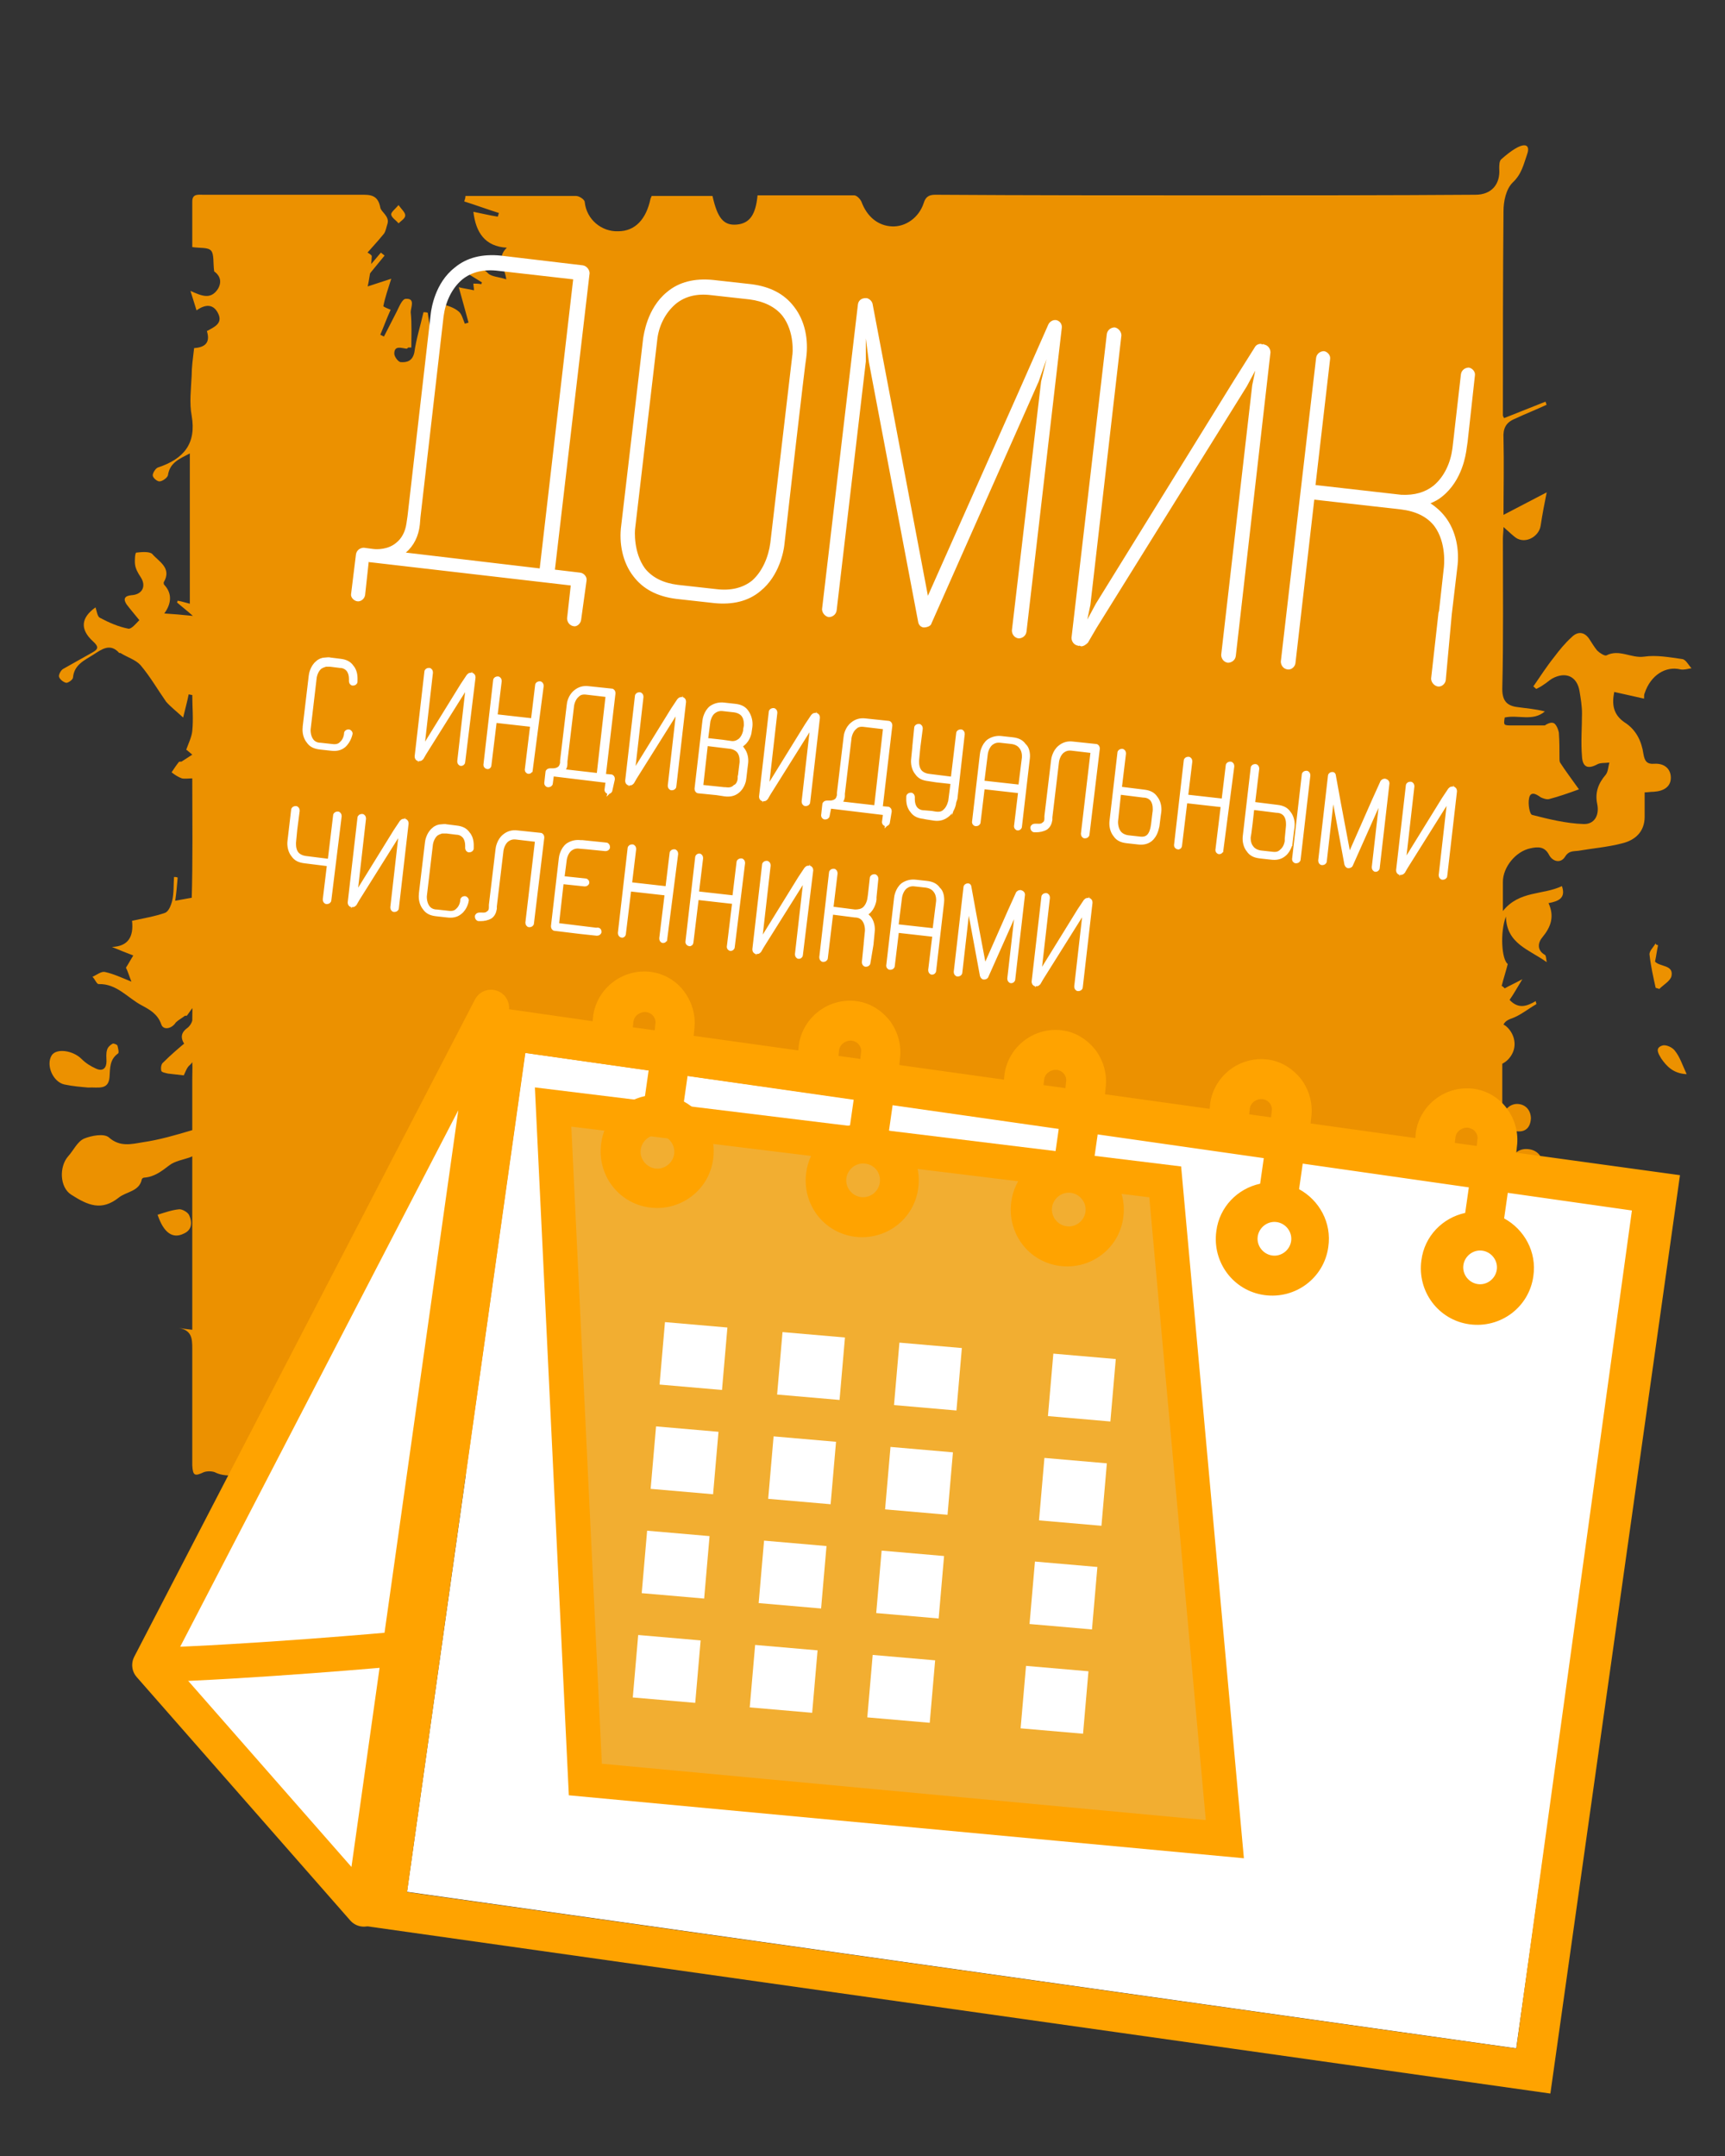 <svg xmlns="http://www.w3.org/2000/svg" version="1.0" viewBox="0 0 283.5 354.3">
  <rect x="0" y="0" width="283.5" height="354.3" fill="#333333" stroke="none"/>
  <defs/>
  <g fill="#EC9100">
    <path d="M240.4 178.7c.9-.4 2.4-.5 2.7-1.2.4-.8-.3-2-.5-3 .5.2 1.1.4 1.6.5 1.9.5 3.6-.3 4.4-2 .7-1.5.2-3.3-1.1-4.4-1.4-1-3.5-1-4.8.1-1.5 1.2-1.8 3.1-.8 4.8.2.4.5.7.7 1.1-1.4-.5-2.7-.5-3.5.9-.8 1.5.2 2.5 1.3 3.2-.4 0-.8-.1-1.3-.1-1.5-.1-2.5.8-2.4 2 0 .9.9 2.2 1.7 2.5.8.2 2.2-.4 2.8-1.1 1-1.2 0-2.3-.8-3.3zM51.9 233.8c.3 0 .7.2.9.1.5-.3.8-.7 1.2-1.1-.4-.4-.8-.8-1.2-1.1-.3.4-.8.8-1 1.3-.1.2.1.5.1.8-.3-.4-.6-.9-1-1.3-1.3-1.1-3-.8-4 .6-.9 1.3-.5 3.1.9 3.7.8.3 2.1.4 2.6 0 .8-.7 1-2 1.5-3zm198.9-33.2c1.5-.1 2-1.4 1.7-2.5-.3-.9-1.2-2-2.1-2.2-1.9-.5-2.7 1.1-3.3 2.7-.5-.2-1.1-.6-1.4-.5-.7.2-1.6.6-1.7 1.1-.2.6.2 2 .5 2.1 1.8.4 3.7.5 5.6.5 0-.1.4-.8.7-1.2zm-184 25.3c-1.2-.1-2.3.2-2.4 1.5 0 .6.6 1.5 1.1 1.8.4.2 1.5-.2 1.9-.6.9-1.1.2-2-.6-2.7.6.1 1.3.3 1.8.5.3-1 .4-2.2.8-2.4.7-.2 1.6.3 2.5.5.9-1.6.8-3.1-.5-4.3-1.3-1.2-2.9-1.7-4.3-.6-1.4 1-2.6.5-3.9.2-.6-.1-1.3-.1-1.9.2-.2.1-.4 1.1-.2 1.3.4.4 1.1.7 1.7.7 1.2 0 2.1.2 2.4 1.7.3.7 1.1 1.4 1.6 2.2zM38.3 192v2.1c.7.5 1.3.8 1.6 1.2.2.2-.1 1.1-.4 1.2-1.2.5-.7 1.1-.2 1.8.9-.5 1.8-.9 2.4.1.7 1.2-.3 1.6-1.5 2.3.8.2 1.2.2 1.5.4.4.3.8.6 1.1 1 .4.5.6 1.1.9 1.6.1-.2.2-.3.3-.5.7-.1 1.5-.5 2.1-.4.8.2 1 .9.8 1.8 0 .1.3.4.5.5.2-.5 0-.9 0-1.3-.2-1.5.4-2.9 1.7-3.6 1.2-.6 3-.5 3.9.4 1 1.1 1.9 2.4 2.9 3.6.7-.4 1.4-.8 1.8-1 .7.4 1.2.8 1.8.9.3 0 1-.5 1-.7 0-.7-.3-1.3-.6-2.2.4-.6 1.5-1.2 1.1-2.6 0-.1.2-.5.4-.6 1.3-.6 1-1.8 1.4-2.8-1.9-.6-2-1-.7-2.6-.9-1.4-.6-1.4-.2-2.8.3-1 0-2.4-.6-3.2-.8-1-2.2-1.7-3.3-2.5-.2-.1-.3-.3-.4-.5-.6-.5-1.2-1.1-1.9-1.7-.5 1.4-1.2 2.1-2.4 1.9-1.5-.3-1.2-1.5-1.3-2.7-1 .2-2 .3-2.9.5-1.1.2-2.2.3-3.3.5-1 .2-1.5.8-1.4 1.9.1 1.3-1.1 2-2.4 1.6-.3-.1-.8-.1-.9 0-.6.8-1.2 1.7-1.9 2.8 2.5-.5 3.6-.1 4.2 1.1.5 1.1.2 2.4-.8 3.1-1.2 1.2-2.3 1-4.3-.6zM187.9 54c.8.6 1.6 1 2.3 1.6 1.7 1.3 4.1 2 4.3 4.6.2 1.8 1.4 3.1 3.3 3.3 4.8.5 9.5-4.2 8.8-8.8-.6-4.4-5.1-6.8-9.2-4.9-.6.3-1.2.4-1.8.4-2.2 0-4.3-.2-5.8-2.5-.6 2.3.6 4.5-1.9 6.3zm51.3 148.7c-.6 2.7 0 4.2 2 4.6 1.6.3 3.2-.7 3.3-2.3 0-.8-.4-1.9-1-2.4-.6-.6-1.7-.7-2.6-.9 1.4-2.3 1.5-4 0-5.4-1.3-1.3-2.8-1.7-4.5-.9-1.7.8-2.6 2.5-2.2 4.3.3 2 1.5 2.7 5 3zm2.1 17.3l.1.1c.1 1.1-.2 2.5.3 3.4.4.6 2 1.1 2.8.8 1-.3 1.6-.2 2.4.3 1.6.8 3.6.2 4.5-1.3.9-1.5.7-3.3-.7-4.4-1.4-1.2-3.2-1.2-4.7 0-.5.4-1.1.7-1.2.7-.7-1.4-1.1-2.4-1.8-3.2-.2-.2-1.9.3-2 .7-.2.9.2 1.9.3 2.9zM212.9 37.4c0 3-.1 5.6 0 8.2 0 .8.3 1.8.8 2.2.9.7 2.1 1.1 3.2 1.2.6 0 1.6-.8 1.9-1.4 1.4-3.2.7-6.4-.4-9.5-.2-.5-.6-.9-1-1.7-.5 1.9 1.1 3.9-1.5 5-.9-1.2-1.8-2.5-3-4zm35.8 174.3c0 .5-.1 1.3.2 1.6.6.6 1.5 1.2 2.2 1.2.5 0 1.4-1.3 1.3-1.9-.3-1.1.1-1.6.7-2.3 1.1-1.4 1.1-2.9 0-4.3s-2.6-1.9-4.2-1.3c-1.6.6-2.5 1.9-2.5 3.6 0 .4.2.9.1 1.3-.4 2.5-.3 2.7 2.2 2.1zm-65.2-175c0-2.3-1.7-4.1-4-4.2-2.3-.1-4.3 1.9-4.3 4.2 0 2.2 2 4.1 4.2 4.1 2.3 0 4.1-1.8 4.1-4.1zm65.9 193.6c1.5 1.6 3.1 1.8 4.2.6 1-1.1.9-2.6-.3-3.5-1.2-1-2.6-.7-4.1 1.1-1.2-1.5-2.6-2.5-4.6-1.5-1.5.7-2 1.9-1.7 3.4.3 1.4 1.2 2.3 2.7 2.5 2 .2 3.1-.9 3.8-2.6zm-9.9-38.1c1.6 2.4 3.3 3 5 1.9 1.5-.9 1.9-3 1-4.5-1.1-1.6-3-1.8-5.3-.3-1-1.3-2.4-1.9-3.7-.7-.6.5-.9 1.9-.6 2.6.6 1.6 2.1 1.7 3.6 1zM186.8 62.9c.9.1 1.7.2 2.4.3 1.5.3 3.3-.8 3.8-2.3.6-1.9 0-3.1-1.9-3.8-4.2-1.7-5-3.1-4.2-7.5.1-.4-.1-.8-.2-1.8-.6.9-.9 1.2-1 1.6-.5 2.1-.5 4.1.6 6.1.4.7.5 1.7.5 2.5.1 1.7 0 3.3 0 4.9zm-14-7.9c-.8-2-1.4-3.6-2-5.3-.2-.5-.5-1.1-.9-1.2-.4-.1-1 .3-1.5.6-2.3 1.3-2.1 4-3.3 5.9-.6.9.7 2 2 1.8 1.2-.2 2.4-.2 3.6-.5.6-.2 1.2-.8 2.1-1.3zm65.4 107.6c-1.4 1.2-2.4 2.4-1.1 4.1.9 1.1 2 1.3 3.2.6 1.8-1 1.4-2.6.7-4.1 1.3-1.1 2.2-2.3 1-3.9-.8-1.1-2-1.4-3.2-.6-1.5 1-1.5 2.3-.6 3.9zM113.3 41.1c0 1.9 1.4 3.4 3.3 3.4 1.8 0 3.5-1.5 3.5-3.3 0-1.8-1.6-3.4-3.4-3.4-2-.1-3.4 1.4-3.4 3.3zM59 228.7c1.9-1 1.9-1.5.3-5.8h-1.7c-2.7-.1-4.1 1.6-3.6 4.2.1.6 0 1.2-.1 1.8-.1 1.1.7 1.7 1.7 1.3.9-.4 1.7-.9 2.3-1.2v-2.5h2.2c-.5 1-.7 1.5-1.1 2.2zm61.6-166.1c0 1.5 1.7 3.1 3.2 3.1 1.6 0 2.8-1.8 2.8-3.9 0-1.2-1.7-2.9-2.8-2.9-1.7.1-3.2 1.9-3.2 3.7zM50 217.7c.1 1.4.8 2.4 2.4 2.6.7.1 1.3.6 2 .8.5.2 1.1.1 1.7.1 0-.6.2-1.2.1-1.7-.2-.8-.6-1.5-.7-2.3-.2-1.4-1.5-2.6-2.9-2.5-1.4.3-2.5 1.6-2.6 3zM175.4 55.6c.4.1.7.3 1 .2 1.7-.3 3.4-.6 5-1.2.9-.4 1.7-1.4 1.9-2.3.2-.5-.6-1.8-1.2-2-.7-.2-1.7.3-2.5.7-.6.3-1.1 1-1.7 1.2-1.8.5-2.1 1.9-2.5 3.4zm60.4 155.7c0 1.4 1.2 2.6 2.7 2.7 1.5.1 2.7-1 2.8-2.5.1-1.6-1.1-2.8-2.7-2.8-1.5.1-2.8 1.2-2.8 2.6zm15-22.5c-1.5 0-2.6 1.2-2.5 2.7.1 1.5 1.1 2.4 2.6 2.4 1.5.1 2.6-1.1 2.6-2.6s-1.1-2.5-2.7-2.5zM53.9 39.9c-1.5 0-2.6 1.2-2.6 2.7.1 1.5 1.2 2.5 2.8 2.4 1.6-.1 2.4-1 2.5-2.5 0-1.5-1.2-2.6-2.7-2.6zm5.8 1.2c-1.9 0-3.1 1.6-2.4 2.9.5.9 1.1 1.7.7 2.8-.1.3.4 1 .8 1.1.5.2 1.5 0 1.5-.2.4-1.8.7-3.7.8-5.6 0-.3-1.1-.8-1.4-1zM57.8 234c-.6.1-.8.1-1.1.2-.6.2-1.3.4-1.9.7-.1.1.2 1.2.3 1.2.6.1 1.2-.1 1.8-.2 1.1-.3 2.1-.8 2.9.5.1.2.6.3.9.3.1 0 .3-.5.3-.8.1-3 .1-3-2.4-4.6-.3-.2-1.1-.3-1.3-.1-.3.3-.4 1-.3 1.4.1.5.5.8.8 1.4zm80.1-195.4c0 1.5.4 2.6 2 2.7 1.3.1 2.4-1.2 2.3-2.6-.1-1.3-.7-2.3-2.2-2.3-1.5 0-2.2.8-2.1 2.2zm-81.1-2.3v-.7c-.4-.6-.8-1.2-1.4-1.6-.2-.1-1.2.5-1.2.5.4 1.3.8 2.5 1.3 3.8.2.4.8.7 1.2.7.4 0 .9-.3 1.3-.5.6-.3 1.1-.5 1.6-.9.4-.3 1-.7 1.1-1.1.1-.4-.3-1.2-.7-1.3-.4-.2-1 .1-1.5.3-.6.2-1.1.5-1.7.8zm194.8 147.5c0-1.3-.8-2.3-2.1-2.4-1.3-.1-2.5 1-2.4 2.3.1 1.4.9 2.2 2.3 2.2 1.3.1 2.1-.6 2.2-2.1zm-177.1 15c.2 1.4 1 2.2 2.5 2.2 1.3-.1 2.2-1 2.2-2.2 0-1.3-.9-2.3-2.3-2.3-1.5 0-2.2 1-2.4 2.3zm87.1-153c-.5-.4-1.3-1.4-2.1-1.4-1.6 0-2.2 1.3-2.2 2.7 0 1.2.7 1.8 1.9 1.7 1.7-.1 2.2-1.1 2.4-3zM81.5 222.6c-.8-.6-1.6-1.5-2.5-1.6-1.3-.2-2.2.8-2.2 2.1s.8 2.2 2.3 2.2c1.4-.1 2.1-.9 2.4-2.7zm169.4 19.3h.9c.6-.8 1.4-1.6 1.7-2.5.3-1.1-1.1-2.3-2.3-2.1-1.3.2-2.3 1-2 2.2.2.8 1.1 1.6 1.7 2.4zM180.4 55.2c-1 1.2-2.1 2-2.1 2.7 0 .6 1.2 1.3 1.8 1.9.7-.7 1.7-1.3 2-2.1.2-.4-.8-1.3-1.7-2.5zm50.9 105.6c-.8 1.2-1.8 2-1.7 2.5.2.7 1.2 1.3 1.9 1.9.6-.7 1.6-1.3 1.7-2.1.1-.5-.9-1.2-1.9-2.3zm8.1 8.4c-1.2-.9-2-1.8-2.6-1.7-.8.2-1.3 1.1-2 1.8.7.6 1.3 1.5 2 1.7.6.1 1.4-.9 2.6-1.8zM51.7 53.3h.8c.5-.7 1.4-1.4 1.3-2-.2-.7-1.1-1.3-1.8-1.9-.6.7-1.6 1.2-1.7 2-.1.5.9 1.3 1.4 1.9zm21.7 159.4c-.5 1-1 2-1.4 3.1-.1.4.1.9.2 1.3 0 .1.2.2.3.2 2 .4 1.5-2.1 2.8-2.4-.2-.6-.4-1.3-.7-1.9-.1-.1-.5-.1-1.2-.3zm11.1-28.4c-.8 1.2-1.4 1.9-1.6 2.7-.2 1.1.6 1.9 1.7 1.6.7-.2 1.7-1.1 1.7-1.7.1-.6-.9-1.3-1.8-2.6zm125.1-140c2.4-2.1 2.6-3.1.8-4.7-1.9 1.4-2 2.5-.8 4.7zm-126 155c-.9 1.1-1.8 1.8-1.7 2.4.1.6.9 1.4 1.6 1.6.4.1 1.4-.9 1.5-1.4 0-.7-.7-1.4-1.4-2.6zm145.8-32c-.7 1-1.5 1.6-1.4 2.1.1.6.9 1.1 1.4 1.6.6-.5 1.4-1 1.6-1.6.1-.4-.8-1.1-1.6-2.1zM126.7 49.5c-.9 1.2-1.7 1.8-1.7 2.4 0 .5.9 1.1 1.4 1.6.5-.5 1.3-1 1.4-1.5.1-.6-.5-1.3-1.1-2.5zm-54 160.7c1 .7 1.7 1.4 2.1 1.3.6-.1 1.2-.9 1.4-1.5.1-.3-.9-1.2-1.4-1.2-.6 0-1.1.7-2.1 1.4zM235 175.9c-.6 1-1.3 1.6-1.2 2.1.1.5.8 1 1.3 1.5.5-.5 1.3-1 1.4-1.6.1-.5-.8-1.1-1.5-2zM73.5 207.8c-1.1-.6-1.7-1.2-2.2-1.2-.5 0-1.4.9-1.3 1.2.2.6.8 1.3 1.3 1.4.5.1 1.1-.6 2.2-1.4zm7.5-11.7c-.7.9-1.4 1.5-1.4 1.9.1.6.9 1 1.3 1.5.5-.4 1.3-.9 1.3-1.3.1-.6-.6-1.1-1.2-2.1zm-19.4 34.1c.9.6 1.5 1.3 1.9 1.2.6-.1 1-.9 1.4-1.3-.5-.4-1-1.1-1.6-1.2-.4-.1-.9.6-1.7 1.3zm1.4 3.7c1.2.7 2.2.9 3-.2.2-.3-.2-1.3-.5-1.5-1.6-.6-1.9.8-2.5 1.7zm64.1-176.3c.1-.9.6-2.2-1.1-2.1-.3 0-.7.8-.6 1.1.3.9.8 1.7 1.3 2.6.2-.2.6-.3.6-.6 0-.2-.1-.6-.2-1zM65.5 33.7c-.6.7-1.3 1.2-1.2 1.6.1.5.8.9 1.2 1.4.4-.4 1.1-.8 1.1-1.3s-.6-1-1.1-1.7zm9 184.1c.8.5 1.2 1.2 1.7 1.1.4 0 1.1-.7 1.1-1.1 0-.4-.7-1.1-1.2-1.1-.3-.1-.8.5-1.6 1.1zm8.2-9.4c.4.1.7.3 1.1.4.4-.8.8-1.7 1.2-2.5-.5-.2-.9-.4-1.4-.6l-.9 2.7zM46.4 58.1c.7.5 1.3 1.2 1.6 1.1.5-.1.9-.8 1.3-1.2-.4-.4-.8-1-1.3-1-.4-.1-.9.5-1.6 1.1zm199.7 178c.7.6 1.2 1.2 1.7 1.2.4 0 1.2-.7 1.2-1.1 0-.4-.7-1.1-1.1-1.2-.5-.1-1 .5-1.8 1.1zM55.6 47c-.8-.5-1.3-1.1-1.7-1-.4.1-.8.7-1.2 1.1.4.4.8 1 1.2 1.1.4 0 .9-.6 1.7-1.2zm176.7 127.1c.9.5 1.4 1 1.8 1 .4 0 .8-.7 1.1-1-.4-.4-.8-1-1.2-1.1-.3 0-.8.6-1.7 1.1zm10.4 35.5c-.5.8-1 1.3-1 1.8 0 .4.8 1 1 .9.5-.1 1.1-.7 1.1-1.1.1-.4-.5-.9-1.1-1.6zM48.7 52.9c-.5.8-1 1.3-1 1.8 0 .3.7.9 1.1.9.4 0 1.1-.6 1.1-1-.1-.5-.6-.9-1.2-1.7zm14.5 160c-.8-.5-1.3-1.1-1.8-1-.4.1-.8.7-1.2 1.1.4.3.8.9 1.2.9.5 0 1-.5 1.8-1zm66.6-165.7c.7.4 1.2.9 1.5.8.5-.2.8-.8 1.2-1.2-.4-.4-.9-1-1.3-1s-.8.8-1.4 1.4zm-76.4 9.4c.7.5 1.1 1.1 1.5 1.1.4 0 .8-.6 1.2-1-.4-.4-.7-.9-1.1-1-.4 0-.8.5-1.6.9zm21.8 145.8c.6.6 1 1.1 1.4 1.2.4 0 1-.6 1-.9 0-.4-.5-1.1-.9-1.1-.2-.2-.7.3-1.5.8zM235.8 148c-.5.7-1.1 1.1-1 1.5 0 .4.6.8.9 1.1.4-.4 1-.7 1.1-1.1.1-.3-.5-.8-1-1.5zm8 35.3c-.4.8-.9 1.2-.8 1.6.1.4.7.7 1.1 1 .3-.4.9-.8.9-1.2-.1-.4-.7-.8-1.2-1.4zM49.8 36.6c.7.6 1.1 1.1 1.5 1.1.4 0 1-.6 1-.9 0-.3-.5-1-.9-1-.4-.1-.9.4-1.6.8zm183.7 146.7c-.5.6-1.2 1.1-1.1 1.4.1.5.7.8 1.1 1.2.3-.4.9-.7 1-1.1 0-.4-.5-.9-1-1.5z"/>
    <path d="M71.4 190.1c1.1-1.7 3.9-1.6 4.5-4 .1-.4.9-.6 1.5-.8.1 0 .7.5.7.7-.2.5-.5 1-.8 1.4-1 1.2-2.2 2.3-2.9 3.6-.7 1.5 1 3.5 3 4 .3.1.6.1.9.5-.4.1-.9.2-1.3.2-2.6.1-4 1.9-3.4 4.3.1.4.7.8 1 .8 2.9.5 5.8 1.1 8.6-.1.3-.1.7-.1 1.4-.1-.4.5-.5.9-.8.9-2.3.4-4.6.7-6.9 1-.8.1-1.7 0-2.2.4-.7.5-1.8 1.5-1.7 2 .2.8 1.3 1.4 2.1 1.9.7.5 1.5.8 2.3 1.2-.1.2-.1.4-.2.6-.5 0-1.1.2-1.5 0-1.8-.6-2.5.7-2.6 1.9-.2 1.2-.5 2.9 1.6 3.2 1.2.2 2.4.7 3.5 1 0 .2-.1.3-.1.5-1.2-.3-2.4-.5-3.6-.9-1.5-.5-2.4-.4-2.9 1.4-.5 1.5-1.5 2.9-.4 4.5.5.8 1.1 1.5 1.6 2.6-.8-.4-1.8-.5-2.4-1.1-1.3-1.1-3.5-1.3-4.8-.1-.9.8-.8 2.2.2 3.2 1.1 1.1 2.1 2.3 3 3.7-2.9-.5-2.9-4.7-6.4-4.6.3.7.6 1.1 1 2.1-.8-.2-1.2-.3-1.6-.5-.8-.5-1.5-1.2-2.4-1.4-.9-.3-1.9-.1-2.9-.1.2.7.4 1.5.6 2.2.1.3.1.5.2.8-.1.1-.3.2-.4.3-.5-.6-1.2-1.1-1.4-1.7-.3-1.6-1.4-1.5-2.6-1.5-1.4 0-1.2.9-1.4 1.8 0 .2-.2.4-.3.5-.9-1.1-1.7-2.1-2.5-3.1-1.5-1.8-1.5-1.7-2.8.2-.1.2-.4.3-.7.4-.4-1.1-.5-2.5-1.2-3.1-.7-.6-2.1-.4-3.4-.5 0-.1.3-.5.3-.9.1-1.1.2-2.3-1.6-2.4-1.3-.1-2.2-1.6-1.3-2.6 1.3-1.5.7-2.6 0-3.9-.2-.4-.2-.8-.2-1.3H34c2-.3 3.1-1.2 2.5-3.3.6-.3 1.1-.5 1.6-.7.3-2.8-2.5-.9-3.4-2.5.9 0 1.6-.2 2.3-.1 1.4.1 2.1-.5 2.5-1.7 1.1-2.8.3-5-2.3-6.4-.4-.2-.5-.8-.7-1.3.4 0 1 0 1.3.2 1.7.8 3.2 1.9 4.9 2.6 1.2.5 2 .2 2.1-1.4.1-1.9.5-3.8.7-5.7.1-.7-.1-1.5 0-2.2.1-.8.4-1.6.5-2.4.2-.8.3-1.5.7-2.3l.3 3.3c.6 0 1.2.1 1.8.1.2.7.4 1.5.6 2.3h4.1c2.6-3.8 2.6-8.2 2.8-12.5.2 0 .5 0 .7.1-.2 3.9-.4 7.7-.6 11.6 2.1.7 3-.2 2.8-3.1.5-.2 1-.5 2-1-1.2-.3-1.9-.5-3-.7.6-.6 1-1.5 1.5-1.5 2.5-.3 3.5-1.8 3.9-4 .1-.5.2-1.1.5-1.4.4-.3 1.1-.4 1.6-.3.6.1 1.2.5 1.8.7 1 .4 2.1.8 3.2 1.2 1.2.6 2-.1 2.3-1 .3-.8.3-1.9 0-2.8-.2-.8-1.4-1.7-1.2-2.1.5-1.1 1.4-2.3 2.5-2.9 2.1-1.2 3.7-2.5 3.9-5.1.2-2.2 3.7-3.8 5.9-2.7.9.4 1.8.9 2.6 1.5 1.2.8 1.7 3 .7 4-1.2 1.3-2.6 2.6-4.1 3.6-2.2 1.5-2.3 1.9-1.4 4.4.4 1.1 0 2.1-1.4 2.3-1.5.3-3.2 2.1-3.2 3.7 0 .6.4 1.8.6 1.8.7.1 1.6-.2 2.2-.7 1-.7 1.9-1.6 3.1-2.6.1.5.3.8.2.9-1.2 1.7-2.4 3.4-3.9 4.9-.3.3-1.9-.3-2.5-1-1.5-1.6-3.5-.5-5.1-1.1-.2.7-.8 1.5-.7 2.1 1.1 3.4 1.2 3.3.2 6.1zM30.4 166.9c-.5.4-1.1.7-1.5 1.1-.7 1.1-2.1 1.3-2.4.3-.6-1.7-1.9-2.4-3.2-3.1-2.3-1.2-4.1-3.6-7.1-3.5-.3 0-.6-.8-1-1.2.7-.3 1.4-.9 2-.8 1.4.3 2.7.9 4.4 1.6-.4-1-.6-1.7-.9-2.3.4-.6.7-1.2 1.2-2-1.3-.5-2.3-.9-3.5-1.4 2.6-.1 3.6-1.6 3.3-4.3 1.8-.4 3.7-.7 5.4-1.3.6-.2 1-1.2 1.2-2 .3-1.3.2-2.6.3-3.9.2 0 .4 0 .6.1-.1 1.2-.2 2.4-.4 3.8 1.6-.3 2.8-.5 4-.7-.1-.1-.1-.2-.2-.3.8-.6 1.5-1.1 2.3-1.6 1.7-1.1 1.9-2.6 1.8-3.9 2.2-.6 4.2-1.2 6.3-1.8 0 1.2.2 2.5-1.1 3.5-1.1.9-.4 4.4 1.2 6 .6-1.5 1.2-2.9 1.9-4.3.1.4.1.9.2 1.4h1.4c0 1 .1 1.9.1 3.2 2.6-1.1 5-2.1 7.4-3.1 0 .1.1.2.1.3-1.3.8-2.6 1.6-3.4 2.1-.3 1.3-.5 2.1-.8 3.3.1.2.3.9.7 1.8h5.5c-1.1 1-3.2-.2-3.5 1.9 1.1.5 2.1 1 3.4 1.6-1.8.3-3.3.5-4.7 1-.5.2-1.1.9-1.2 1.5-.1.4.5 1.1 1 1.3 1.3.5 2.6.8 3.9 1.5-.9-.1-1.8-.2-3-.3.4.7.7 1.2 1 1.7-2.6 1.2-4.4-1.1-6.9-1.5 1 4.3 3 7.5 6.5 9.8.9.6 1.4 1.6 1.9 2.7-4.5-3.5-7.8-8.5-14-10 .1 3.1 3.7 2.8 4.7 4.8-.3.2-.4.4-.5.4-.4 0-5.5-2.7-5.8-3-1.5-1.9-4.4-2.9-6.7-2.1-.7.2-1.1 1.1-1.6 1.7h-.3zM44.8 182.4c-.2.3-.4.9-.7 1-1.3.4-2.7 1-4 .9-2.8-.4-4.2 2.2-6.5 2.7 0 0-.1.1-.1.2-.2 3.6-3.8 2.8-5.7 4.3-1.3 1-2.5 1.9-4.1 2-.2 0-.4.2-.4.3-.4 2-2.6 2-3.8 3-2.8 2.2-5 1.3-7.8-.5-1.9-1.2-2-4.6-.5-6.3.9-1 1.5-2.4 2.6-2.9 1.2-.5 3.3-.9 4.1-.2 1.8 1.6 3.7 1.1 5.5.8 2.8-.4 5.5-1.2 8.2-2 2.6-.8 5.2-1.9 7.8-2.7 1.7-.5 3.5-.7 5.3-1-.1 0 0 .2.1.4zM76.9 114.4c1.1-.1 2-.3 2.5-.3.6 1.4.9 2.8 1.7 3.9 1 1.5 1 2.7 0 4.1-1 1.3-3 1.8-4.3 1-.9-.6-1.8-1.4-2.4-2.4-.3-.5-.1-1.9.3-2.1 1.7-1 2-2.5 2.2-4.2zM14.5 178.7c-1.1-.1-2.5-.2-3.9-.5-1.9-.4-3.1-3.2-2.1-4.8.8-1.2 3.5-.8 4.9.6.7.7 1.5 1.2 2.4 1.6 1.1.5 1.7-.1 1.7-1.2 0-.6-.1-1.3.1-1.9.1-.4.5-.8.9-1 .1-.1.7.1.8.3.1.4.3 1.2.1 1.3-1.4 1-1.3 2.4-1.4 3.9-.2 2.2-1.9 1.6-3.5 1.7z"/>
    <path d="M63.9 172c-.5.9-1.6 1-2.9.2-.9-.6-1.1-1.7-.2-2.2.8-.4 1.9-.1 2.9.2 1.3-.5 2.4-2.5 4.1-.9.5.5.1 1.9.1 2.9-1.1 0-2.4-.1-4-.2zM148.8 268.7c0-1.4 1.3-2.6 2.8-2.5 1.5.1 2.5 1.2 2.4 2.6 0 1.4-1.2 2.5-2.6 2.5-1.4 0-2.6-1.2-2.6-2.6zM30.6 171.2c1.9 1.5 2 2.4.6 3.8-.5.4-.7 1.1-1 1.7-.8-.1-1.7-.2-2.6-.3-.4-.1-1.1-.2-1.1-.5-.1-.4 0-1.1.3-1.3 1.3-1.3 2.6-2.4 3.8-3.4zM25.9 199.6c1.3-.4 2.4-.8 3.6-.9.5 0 1.4.5 1.6 1 .5 1.1.5 2.4-.9 3-1.8.9-3.3-.1-4.3-3.1zM272.5 155.3c-.2.9-.3 1.8-.5 2.7.8.9 3.1.5 2.7 2.4-.2.8-1.3 1.4-2 2.1-.2-.1-.4-.1-.6-.2-.4-1.8-.8-3.6-1-5.4-.1-.6.6-1.2 1-1.9 0 .2.2.3.4.3zM80.9 156c.1 2-2.8 4.5-4.5 3.8-.3-.1-.5-1.2-.3-1.6 1-1.8 2.2-2.3 4.8-2.2zM58.4 170.7c-1.8-.3-2.1-1.2-2.1-2.3 0-1.2.3-2.1 1.8-2.1 1.4 0 2.4.7 2.2 2-.3.9-1.3 1.6-1.9 2.4zM277.2 176.5c-2.2-.1-3.3-1.3-4.2-2.6-.4-.7-1.1-1.7.2-2.1.6-.2 1.7.3 2.1.9.8 1 1.2 2.3 1.9 3.8zM62.6 158.1c-1-.2-1.7-.4-2.5-.4-.7-.1-1.4 0-2.1-.4 1.9.1 3.8 0 5.5.5.6.2.7 1.9 1.1 2.9-.5.2-1.1.5-1.5.4-.4-.1-.8-.7-.9-1.1 0-.7.2-1.2.4-1.9zM71 160.5c.8.9 1.8 1.6 1.7 1.8-.3.7-1.1 1.3-1.7 1.9-.6-.6-1.4-1.1-1.7-1.9-.1-.2.9-1 1.7-1.8zM75.9 113.8c-.4 1.4.4 3.1-1.6 3.3-.5.1-1.6-.9-1.6-1.4.2-1.8 1.7-1.6 3.2-1.9zM47.7 176.7c-.3-1.8-.6-3.5-.9-5.3 2.1-.2 2.7 2.4.9 5.3zM160 250.1c.6 1.1 1.3 1.7 1.2 2.2-.1.5-.9.9-1.4 1.4-.5-.5-1.3-1-1.3-1.5-.1-.5.7-1.1 1.5-2.1zM60.7 84.4c-.6-.9-1.3-1.5-1.2-1.8.2-.5.9-1.3 1.4-1.3.5 0 1.3.7 1.4 1.2 0 .5-.8 1-1.6 1.9zM161.4 259.5c.5.9 1.2 1.5 1.1 2-.1.5-.9.8-1.3 1.3-.4-.5-1.1-1-1.2-1.4 0-.6.7-1.1 1.4-1.9zM134.1 254.9c-.8.5-1.3 1-1.8 1-.5-.1-.8-.7-1.3-1.1.5-.4.9-1 1.4-1.2.4 0 .9.7 1.7 1.3zM74.6 107.6c1 .7 2 1.3 2.9 2.1.1.1-.1.9-.2.9-.5 0-1.2 0-1.5-.3-.6-.7-1-1.6-1.4-2.4.1-.1.2-.2.2-.3zM140.8 254c-.7.5-1.2 1.1-1.5 1-.4-.1-.9-.7-1-1.2 0-.2.7-.9 1.1-.9.4 0 .8.6 1.4 1.1zM151.6 261.7c-.7.6-1 1.1-1.4 1.1-.4 0-1.2-.6-1.1-.9.1-.5.5-1.1 1-1.2.3 0 .8.6 1.5 1zM76 84.8c.9 1 1.4 1.4 1.3 1.5-.3.4-.7.8-1.1 1-.2.1-.8-.5-.9-.9 0-.4.4-.8.7-1.6zM200.4 128.3c.3.6.7 1.1 1 1.7-.1.2-.2.3-.3.5-.6-.2-1.3-.2-1.6-.5-.2-.4.1-1.1.1-1.6.3-.1.5-.1.8-.1zM250.8 200.6c-.6-.1-1.4 0-1.9-.3s-.8-1-1.1-1.6c0-.1.5-.7.7-.6.7.2 1.5.3 2 .8.3.3.1 1.2.3 1.7z"/>
    <path d="M98.4 242.4h-51c-1.2 0-2.3.2-3.1-1.3-.6-1-1.9-.9-2.8.1-1.2 1.3-4.3 1.6-6 .8-.5-.3-1.5-.3-2-.1-1.5.7-1.8.6-1.9-1.1v-19.2c0-1.7-.1-3-2.2-3.4.6.1 1.2.2 2.2.3v-2-39.2c0-1.3.1-2.6-.1-3.8 0-.5-.5-1-.8-1.4-.9-1.1-1.3-2.2.1-3.2.4-.3.7-.8.8-1.2.1-4.8 0-9.5 0-14.8-.5.7-.7.9-.8 1.1-.2 1.2-.9 1.5-2.1 1.4-1.5-.2-1.5-1.4-1.6-2.4-.2-1 .3-1.7 1.6-1.9 1.7-.3 2.8-1.8 2.8-3.1.2-6.6.1-13.3.1-20.1-.6 0-1.2.1-1.7 0-.6-.2-1.2-.6-1.7-1 .4-.6.8-1.2 1.2-1.7.1-.1.4 0 .5-.1.6-.4 1.1-.7 1.7-1.1-.5-.4-.9-.8-1-.8.4-1.1.9-2.1 1-3.1.2-2 0-4 0-5.9-.2 0-.4-.1-.6-.1-.2 1.1-.5 2.1-.9 3.8-1.2-1.1-2.1-1.8-2.8-2.6-1.4-2-2.6-4.1-4.2-6-.8-.9-2.2-1.3-3.3-2h-.2c-1.5-1.7-2.9-.6-4.3.3-1.4.9-3.1 1.6-3.3 3.7 0 .4-.8.9-1.1.9-.5-.1-1.1-.6-1.2-1-.1-.3.3-1.1.7-1.3l4.8-2.7c.9-.5 1.1-.9.1-1.8-2.2-2-2-3.9.4-5.6.2.6.3 1.5.7 1.7 1.5.8 3.1 1.5 4.7 1.8.5.1 1.3-.9 1.8-1.4-.8-1-1.5-1.8-2.1-2.6-.6-.9-.3-1.4.8-1.5 1.8-.1 2.5-1.5 1.5-3-.4-.6-.8-1.3-.9-2-.1-.7 0-2 .2-2 .9-.1 2.1-.2 2.6.2 1.1 1.3 3.3 2.3 1.9 4.7 0 .1 0 .3.1.4 1.4 1.5 1.1 3.2 0 4.7 1.5.1 2.8.2 4.7.4-1-.9-1.8-1.5-2.6-2.2 0-.1.1-.2.1-.3.6.1 1.2.3 2 .5V74.5c-1.7.9-3.3 1.5-3.6 3.6-.1.4-.9 1-1.4 1-.4 0-1.1-.6-1.1-1s.5-1.2.9-1.3c4.2-1.4 6.3-3.9 5.5-8.5-.4-2.1-.1-4.4 0-6.6 0-1.4.2-2.8.4-4.5 1.4-.1 2.8-.6 2.1-2.8 1.3-.7 2.7-1.3 1.8-3-.8-1.5-2.1-1.4-3.5-.4-.3-1-.6-1.9-1-3.2 1.8.8 3.3 1.5 4.5-.3.9-1.5 0-2.5-.6-2.9-.2-1.5 0-2.8-.5-3.4-.5-.6-1.8-.4-3.1-.6v-7.5c0-1.3 1-1.1 1.8-1.1h25.8c1.5 0 2.9-.1 3.3 2.1.1.7 1.5 1.4 1.2 2.6-.2.6-.3 1.3-.6 1.7-1.2 1.5-2.6 2.9-3.8 4.4-.3.4-.2 1-.3 1.5.5-.2 1.2-.2 1.6-.5.7-.7 1.3-1.5 2-2.3.2.2.4.3.6.5-1.4 1.7-2.7 3.3-4.1 5 .1.1.2.3.3.4 1.6-.5 3.3-1.1 4.9-1.6-.5 1.6-1 3-1.3 4.5 0 .1.7.4 1.2.6-.6 1.3-1.1 2.7-1.7 4.1l.6.3c.7-1.4 1.4-2.7 2.1-4.1.4-.8.9-2.1 1.5-2.1 1.6-.1.8 1.4.8 2.2.2 1.9.1 3.9.1 5.8h-.5c-.1.1-.2.2-.3.2-.8-.1-2-.6-2 .8 0 .5.6 1.3 1 1.4 1.1.1 2-.2 2.3-1.6.3-2.2 1-4.4 1.5-6.6.2 0 .5 0 .7.1.1.9.3 1.7.4 2.6.1 0 .2.1.3.1.2-.8.3-1.5.5-2.3.2-.7.8-1.9.9-1.9 1.1.3 2.2.6 3 1.3.5.4.7 1.3 1 2 .2-.1.4-.1.6-.2-.5-1.8-1-3.7-1.6-5.8.8.2 1.6.3 2.5.5 0-.4-.1-.7-.1-1.1.4 0 .9 0 1.3.1 0-.1.1-.2.1-.3-1-.6-1.9-1.2-2.9-1.8.1-.2.1-.3.2-.5 1.2.1 2.5-.5 3.7.8.6.6 1.9.6 3 1-.2-1.9-1.7-3.5.1-5.2-3.6-.2-5.1-2.5-5.5-5.9 1.5.3 2.7.6 4 .8.1-.2.1-.4.2-.6-1.9-.6-3.8-1.3-5.7-1.9.1-.3.2-.6.2-.9h18.2c.5 0 1.4.6 1.4 1 .3 2.9 2.8 4.9 5.5 4.8 2.8 0 4.6-2 5.3-5.3 0-.1.1-.2.2-.5h10c.8 3.6 1.8 4.9 4 4.7 2.1-.2 3.1-1.6 3.4-4.8h15.9c.4 0 1 .6 1.2 1.1.9 2.4 2.7 3.9 5 4 2.2.1 4.4-1.4 5.2-3.8.3-1 .8-1.4 1.9-1.4 15.3.1 30.5.1 45.8.1 14.3 0 28.7 0 43-.1 2.6 0 4.1-1.7 3.9-4.3 0-.5 0-1.2.3-1.5 3.7-3.3 4.9-2.6 4.3-.9-.6 1.7-.9 3.3-2.4 4.7-1.1 1.1-1.5 3.1-1.5 4.7-.1 11.2-.1 22.4-.1 33.5 0 .2.1.3.2.5 2.3-.9 4.5-1.8 6.8-2.7.1.2.1.4.2.5-1.7.8-3.5 1.5-5.2 2.3-1.5.6-2 1.6-1.9 3.2.1 4.2 0 8.5 0 12.6 2.7-1.4 5.2-2.7 7.1-3.7-.3 1.5-.7 3.5-1 5.5-.3 1.9-2.8 3.2-4.4 1.7-.5-.4-1-.9-1.7-1.5 0 .7-.1 1.3-.1 1.9 0 8.2.1 16.5-.1 24.7 0 2 .8 2.8 2.6 3 1.4.2 2.9.3 4.4.7-2 1.7-4.4.5-6.6 1-.2 1.3-.2 1.3 1.3 1.3h5.3c.1-.1.9-.6 1.4-.4.4.1.8 1 .9 1.6.1 1.4.1 2.8.1 4.2 0 .2 0 .5.1.7.9 1.4 1.9 2.7 3.1 4.4-1.9.7-3.4 1.2-4.9 1.6-.4.1-1-.1-1.4-.3-.8-.6-1.7-1-1.9.2-.2.9.1 2.6.5 2.7 2.7.7 5.6 1.4 8.4 1.5 1.8.1 2.7-1.4 2.3-3.3-.4-1.9.2-3.4 1.4-4.8.4-.5.4-1.3.6-2-.7.1-1.5 0-2 .3-1.5.8-2.4.5-2.5-1.3-.2-2.4 0-4.7 0-7.1 0-1.2-.2-2.4-.4-3.6-.4-2.5-2.3-3.3-4.5-2.1-.5.3-.9.7-1.4 1-.4.3-.8.5-1.2.7-.2-.1-.3-.3-.5-.4 1.1-1.6 2.2-3.3 3.4-4.8.9-1.2 1.8-2.3 2.9-3.3 1-1 2.1-.9 2.9.3.4.6.8 1.3 1.3 1.9.4.4 1.2.9 1.5.8 2.1-1.1 4.1.5 6.2.2 2-.3 4.2.1 6.3.4.6.1 1 1 1.5 1.5-.6.1-1.2.3-1.8.2-2.4-.6-4.9.9-5.9 3.9-.1.2-.1.5-.1.9-1.7-.4-3.2-.7-4.9-1.1-.4 2-.2 3.7 1.7 5 1.9 1.2 2.8 3.1 3.1 5.2.2 1.1.5 1.7 1.8 1.6 1.6-.1 2.7.8 2.7 2.3 0 1.5-1.2 2.2-2.8 2.3-.5 0-1 .1-1.5.1v4c0 2.5-1.6 3.9-3.8 4.4-2.3.6-4.8.8-7.1 1.2-.9.1-1.6 0-2.2 1-.7 1.1-2 .8-2.6-.3-.7-1.4-1.8-1.4-3.1-1.1-2.4.5-4.5 3.1-4.5 5.5v4.8c2.7-3.4 6.6-2.6 9.7-4.1.7 2-.6 2.5-2.2 2.8 1 2.2.4 3.9-1 5.6-.7.8-1 2.1.4 2.9.2.1.2.6.3 1.2-2.9-2.1-6.6-3-6.7-7.5-1 2.6-.7 7.1.3 7.8-.3 1.2-.7 2.4-1 3.6.2.1.3.2.5.4.9-.5 1.8-.9 2.9-1.5-.8 1.3-1.4 2.4-2.1 3.4 1.5 1.6 2.9 1 4.3.2 0 .2.1.3.1.5-1.4.8-2.7 1.9-4.2 2.4-1.4.5-1.4 1.4-1.4 2.5V221.7c-1.7 0-3.4.2-3.3 2.2.1 1.8 1.5 2.3 3.3 2v17c-.7-.3-1.2-.4-1.6-.8-1.5-1.2-2.9-1.2-4.5-.1-.6.4-1.5.7-2.2.7-6.9.1-13.7 0-20.6 0-2.8 0-4.1-1.4-4.1-4.2.9.3 1.8.5 2.6.8.1-.1.1-.2.2-.4-.4-.3-.8-.6-1.3-.9-.3-.2-.8-.2-1-.5-.8-.8-1.5-1.7-2.2-2.5 1-.5 2-1.1 3.2-1.7-1.6-.9-3.5-2-5.5-3.2.9-.8 1.7-1.6 2.8-2.6-1.5.1-2.7.5-3.5.1-.7-.3-.9-1.6-1.3-2.5-.1.1-.4.4-.8.9-.5-.8-.9-1.6-1.4-2.5-.7 1.4-1.6 2-3.3.8-.6-.4-2.1.2-3 .5-.7.2-1.2.9-2.1 1.5.3 1.2-.9 1.3-2.2 1.4.3.6.5 1 .7 1.5-.7.3-1.3.6-2.2 1 .6.4 1 .6 1.5 1-.2.3-.4.5-.6.7-1 1.1-2.1 2.2-3.2 3.3-.5-.1-1.2-.4-1.4-.2-.6.5-1.3 1.4-1.2 1.9.1.5 1.2.9 1.9 1.3.4-.7 1-1.3 1.3-2 .1-.3-.4-.7-.6-1.1 1-.2 2.1-.3 3.1-.5.1.1.3.2.4.4-.6.9-1.2 1.8-1.7 2.6 1.1.3 2.3.6 3.8.9-.7 1.2-1.1 1.9-1.7 2.8 1.2-.5 2-.9 2.9-1.3.2.7.3 1.3.5 2.3.7-.4 1.3-.8 2-1.3.8 1 .7 1.8-.6 1.7-5.4-.1-10.7-.3-16.1-.4-.7 0-1.4.2-2 .2-1 0-2-.2-2.9-.5-1.2.3-2.5.6-3.9 1-.4-1.9-.9-3.6-2.8-3.1-1.1.3-1.9 1.8-3 2.9.6-1.5 1.2-3.2-.5-3.9-1-.4-2.5.1-3.7.2 0 .2 0 .4-.1.6-.2-.3-.4-.7-.7-.8-.4-.2-.9-.5-1.3-.4-.3.1-.6.7-.6 1 0 1 .1 2.1.2 3.2h-11.3l-2.3-2.3c-.5.6-1.1 1.3-1.6 1.9.1.2.2.3.4.5-2.9.3-5.9-.5-8.9 0-3 .4-6.1.1-8.7.1-.6-.8-1-1.4-1.4-1.9-.5.6-.9 1.2-1.8 2.3-.8.5-2.3 1.3-3.7 2"/>
  </g>
  <path fill="#FFF" d="M86.338 173.018l182.296 25.719-19.446 137.836-182.296-25.719z"/>
  <path fill="#F2AE31" stroke="#FFA300" stroke-miterlimit="10" stroke-width="5.669" d="M90.9 181.9l5.3 110.5 105.1 9.8-9.8-108z"/>
  <path fill="#FFF" stroke="#FFA300" stroke-linecap="round" stroke-linejoin="round" stroke-width="5.948" d="M59.8 313.6l-35.1-40 56-108z"/>
  <path fill="#FFA300" d="M249.2 189.4l.1-1c.3-2.2-.3-4.4-1.6-6.2-1.3-1.8-3.3-3-5.5-3.3-4.6-.6-8.8 2.6-9.5 7.1l-.1 1-17.2-2.4.1-1c.3-2.2-.3-4.4-1.6-6.2-1.4-1.8-3.3-3-5.5-3.3-4.6-.6-8.8 2.6-9.5 7.1l-.1 1-17.2-2.4.1-1c.3-2.2-.3-4.4-1.6-6.2-1.4-1.8-3.3-3-5.5-3.3-4.6-.6-8.8 2.6-9.5 7.1l-.1 1-17.2-2.4.1-1c.3-2.2-.3-4.4-1.6-6.2-1.4-1.8-3.3-3-5.5-3.3-4.6-.6-8.8 2.6-9.5 7.1l-.1 1-17.2-2.4.1-1c.3-2.2-.3-4.4-1.6-6.2-1.3-1.8-3.3-3-5.5-3.3-4.6-.6-8.8 2.6-9.5 7.1l-.1 1-16.7-2.4-.4 3.1L65 277.1 60.5 309l-1 7.4L254.8 344l21.3-150.9-26.9-3.7zm-10-2.5c.1-1 1.1-1.7 2.1-1.6.5.1.9.3 1.2.7.3.4.4.9.3 1.3l-.1 1-3.6-.5.1-.9zm-33.8-4.7c.1-1 1.1-1.7 2.1-1.6.6.1 1 .4 1.2.7.3.4.4.9.3 1.3l-.1 1-3.6-.5.1-.9zm-33.8-4.8c.1-1 1.1-1.7 2.1-1.6.6.1 1 .4 1.2.7.3.4.4.9.3 1.3l-.1 1-3.6-.5.1-.9zm-33.7-4.8c.1-1 1.1-1.7 2.1-1.6.6.1 1 .4 1.2.7.3.4.4.9.3 1.3l-.1 1-3.6-.5.1-.9zm-33.8-4.7c.1-1 1.1-1.7 2.1-1.6.6.1 1 .4 1.2.7.3.4.4.9.3 1.3l-.1 1-3.6-.5.1-.9zM249.2 336.6L66.9 310.9 86.3 173l20.3 2.9-.6 4.2c-3.7.8-6.7 3.8-7.2 7.8-.7 5.1 2.8 9.8 7.9 10.5 5.1.7 9.8-2.8 10.5-7.9.6-4-1.5-7.7-4.8-9.5l.6-4.2 27.3 3.9-.6 4.2c-3.7.8-6.7 3.8-7.2 7.8-.7 5.1 2.8 9.8 7.9 10.5 5.1.7 9.8-2.8 10.5-7.9.6-4-1.5-7.7-4.8-9.5l.6-4.2 27.3 3.9-.6 4.2c-3.7.8-6.7 3.8-7.2 7.8-.7 5.1 2.8 9.8 7.9 10.5 5.1.7 9.8-2.8 10.5-7.9.6-4-1.5-7.7-4.8-9.5l.6-4.2 27.3 3.9-.6 4.2c-3.7.8-6.7 3.8-7.2 7.8-.7 5.1 2.8 9.8 7.9 10.5 5.1.7 9.8-2.8 10.5-7.9.6-4-1.5-7.7-4.8-9.5l.6-4.2 27.3 3.9-.6 4.2c-3.7.8-6.7 3.8-7.2 7.8-.7 5.1 2.8 9.8 7.9 10.5 5.1.7 9.8-2.8 10.5-7.9.6-4-1.5-7.7-4.8-9.5l.6-4.2 20.4 2.9-19 137.7zm-138.4-147c-.2 1.5-1.6 2.6-3.1 2.4-1.5-.2-2.6-1.6-2.4-3.1.2-1.5 1.6-2.6 3.1-2.4s2.6 1.6 2.4 3.1zm33.8 4.7c-.2 1.5-1.6 2.6-3.1 2.4-1.5-.2-2.6-1.6-2.4-3.1.2-1.5 1.6-2.6 3.1-2.4 1.6.2 2.6 1.6 2.4 3.1zm33.8 4.8c-.2 1.5-1.6 2.6-3.1 2.4-1.5-.2-2.6-1.6-2.4-3.1.2-1.5 1.6-2.6 3.1-2.4 1.5.2 2.6 1.6 2.4 3.1zm33.8 4.8c-.2 1.5-1.6 2.6-3.1 2.4-1.5-.2-2.6-1.6-2.4-3.1.2-1.5 1.6-2.6 3.1-2.4 1.5.2 2.6 1.6 2.4 3.1zm33.8 4.7c-.2 1.5-1.6 2.6-3.1 2.4-1.5-.2-2.6-1.6-2.4-3.1.2-1.5 1.6-2.6 3.1-2.4 1.5.2 2.6 1.6 2.4 3.1zm0 0"/>
  <path fill="#FFF" d="M118.659 228.392l-10.262-.889.889-10.262 10.262.889zM137.978 230.033l-10.262-.889.889-10.262 10.262.889zM157.19 231.765l-10.262-.889.889-10.262 10.262.889zM117.193 245.528l-10.262-.889.889-10.262 10.262.889zM136.511 247.169l-10.262-.889.889-10.262 10.262.889zM155.724 248.901l-10.262-.889.889-10.262 10.262.889zM115.726 262.667l-10.262-.889.889-10.262 10.262.889zM134.945 264.299l-10.262-.889.889-10.262 10.262.889zM154.266 265.94l-10.262-.889.889-10.262 10.262.889zM114.26 279.805l-10.262-.889.889-10.262 10.262.889zM133.478 281.438l-10.262-.889.889-10.262 10.262.889zM152.799 283.079l-10.262-.889.889-10.262 10.262.889zM182.488 233.572l-10.262-.889.889-10.262 10.262.889zM181.021 250.708l-10.262-.889.889-10.262 10.262.889zM179.464 267.738l-10.262-.889.889-10.262 10.262.889zM177.997 284.877l-10.262-.889.889-10.262 10.262.889z"/>
  <g fill="#FFF">
    <path d="M95.5 101.9c-.1.6-.7 1.1-1.2 1-.7-.1-1.1-.7-1.1-1.3l.6-5.4L61 92.4c-.4 0-.4-.1-.4-.1l-.6 5.5c-.1.6-.7 1.1-1.3 1-.6-.1-1.1-.7-1-1.2l.8-6.5c.1-.7.7-1.1 1.3-1.1l1.5.2c.7.1 2.5.1 3.8-1 .9-.7 1.5-1.8 1.7-3.2.2-1.3.2-1.4.2-1.4l3.8-33.1c.1-.8.7-5 3.9-7.5 2-1.7 4.6-2.3 7.6-2l13.5 1.6c.6.1 1.1.7 1.1 1.3l-5.7 48.7 4.2.5c.6.1 1.1.7 1 1.3l-.9 6.5zM66.7 90.8l22 2.6 5.5-47.5-12.3-1.4c-2.4-.3-4.4.2-5.9 1.4-1.8 1.5-2.8 3.8-3.1 6.1l-3.8 33-.1 1.2c-.2 1.9-1 3.5-2.3 4.6zM128.9 89.6c-.1.9-.8 5-3.9 7.5-2 1.7-4.6 2.3-7.6 2l-6.3-.7c-3.1-.4-5.4-1.6-7-3.7-1.8-2.3-2.4-5.5-2-8.4 3.6-30.6 3.6-30.7 3.6-30.7.1-.5.6-4.9 3.9-7.6 2-1.7 4.6-2.3 7.6-2l6.3.7c3.1.4 5.4 1.6 7 3.7 1.8 2.3 2.4 5.4 2 8.4-.1.1-3.6 30.7-3.6 30.8zm-2.3-.4l3.6-30.7c.1-.4.4-4-1.6-6.6-1.2-1.5-3.1-2.4-5.4-2.7l-6.3-.7c-2.4-.3-4.3.2-5.8 1.4-1.8 1.5-2.9 3.8-3.1 6.1l-3.6 30.7c-.1.5-.3 4.1 1.6 6.7 1.2 1.5 3 2.4 5.4 2.7l6.3.7c2.4.3 4.4-.2 5.9-1.4 1.7-1.5 2.7-3.9 3-6.2zM174.5 53.9l-5.8 49.9c-.1.7-.7 1.1-1.3 1.1-.7-.1-1.1-.7-1.1-1.3l4.8-40.9.9-3.7-1.3 3.7-17.6 39.7c-.1.5-.8.7-1.3.7-.8-.1-.9-.9-.9-.9l-8.1-42.7-.5-3.9v3.8l-4.8 40.9c-.1.7-.7 1.1-1.3 1.1-.6-.1-1.1-.7-1.1-1.3L141 50c.1-.7.7-1.1 1.5-1 .4.1.8.5.9.9l3 15.8 6.1 32.2 14.9-33.5 4.9-11.1c.2-.4.7-.8 1.3-.7.5.1 1 .6.9 1.3zM203.1 107.8c-.1.7-.7 1.1-1.3 1.1-.7-.1-1.1-.7-1.1-1.3l5.1-44.3.5-2.4-1.4 2.6-24.7 39.7-1.4 2.4c-.3.3-.7.6-1.1.6-.1 0-.2-.1-.3-.1-.1 0-.2.1-.2 0-.7-.1-1.1-.7-1.1-1.3l5.8-49.9c.1-.7.7-1.1 1.3-1.1.6.1 1.1.7 1.1 1.3l-5.1 44.3-.5 2.4 1.4-2.6 22.7-36.7 3.4-5.4c.2-.4.6-.6 1-.6.1 0 .2.1.3.1.1-.1.2-.1.2 0 .7.1 1.1.7 1.1 1.3l-5.7 49.9zM237.6 111.8c-.1.6-.7 1.1-1.3 1-.6-.1-1.1-.7-1.1-1.3l1.2-10.7c0-.1 0-.1.1-.4l.8-7.2c0-.1.5-4-1.6-6.8-1.2-1.5-3-2.4-5.5-2.7L216 82.1l-3.1 26.9c-.1.6-.7 1.1-1.3 1-.7-.1-1.1-.7-1.1-1.3l5.8-49.9c.1-.7.7-1.1 1.3-1.1.6.1 1.1.7 1 1.3l-2.4 20.7 14.1 1.6c2.2.1 3.9-.4 5.3-1.5 1.8-1.5 2.8-3.8 3.1-6.1.3-2.5.3-2.6.3-2.6l1.1-9.6c.1-.7.7-1.1 1.3-1.1.6.1 1.1.7 1 1.3-1.2 10.8-1.2 10.8-1.2 10.9-.2 1.3-.2 1.4-.2 1.4-.1.5-.6 4.9-4 7.6-.6.5-1.2.8-1.9 1.1.9.6 1.7 1.3 2.4 2.2 1.8 2.3 2.4 5.5 2 8.4l-.9 7.6-1 10.9z"/>
  </g>
  <g fill="#FFF" stroke="#FFF" stroke-miterlimit="10" stroke-width=".709">
    <path d="M56.5 122.5c-.6.5-1.3.6-2.1.5l-1.8-.2c-.9-.1-1.5-.4-1.9-1-.5-.6-.7-1.5-.6-2.3v-.1l1-8.4c0-.1.2-1.4 1.1-2.1.3-.3.8-.5 1.2-.5.3 0 .6-.1.9 0l1.6.2c.9.1 1.5.4 1.9 1 .7.8.6 1.9.6 2.3v.1c0 .2-.2.3-.4.3s-.3-.2-.3-.4c0-.1.1-1.1-.4-1.8-.3-.4-.8-.7-1.4-.7l-1.6-.2h-.8c-.3.1-.6.2-.9.4-.5.4-.8 1.1-.9 1.7l-1 8.5s-.1 1.1.5 1.9c.3.4.8.7 1.5.7l1.8.2c.7.1 1.2 0 1.6-.4.7-.6.8-1.5.8-1.7 0-.2.2-.3.4-.3.1 0 .3.2.3.3 0 0-.2 1.2-1.1 2zM76.1 125.2c0 .2-.2.3-.3.3-.2 0-.3-.2-.3-.4l1.4-12.3.1-.7-.4.7-6.9 11-.4.7c-.1.1-.2.2-.3.2h-.1-.1c-.2 0-.3-.2-.3-.4l1.6-13.9c0-.2.2-.3.4-.3s.3.2.3.4l-1.4 12.3-.1.7.4-.7 6.3-10.2 1-1.5c.1-.1.2-.2.3-.2h.2c.2 0 .3.2.3.4l-1.7 13.9zM87.2 126.5c0 .2-.2.3-.3.3-.2 0-.3-.2-.3-.3l.9-7.4-6.2-.7-.9 7.4h0c0 .1-.2.3-.3.2-.2 0-.3-.2-.3-.3l1.6-13.9c0-.2.2-.3.4-.3s.3.2.3.4l-.7 5.8 6.2.7.7-5.8c0-.2.2-.3.4-.3s.3.2.3.4l-1.8 13.8zM100.3 129.8c0 .2-.2.3-.3.3-.2 0-.3-.2-.3-.3l.2-1.5-9.1-1.1h-.1l-.2 1.5c0 .2-.2.3-.4.3s-.3-.2-.3-.3l.2-1.8c0-.2.2-.3.4-.3h.4c.2 0 .7 0 1.1-.3.3-.2.4-.5.5-.9v-.4l1.1-9.2c0-.2.2-1.4 1.1-2.1.6-.5 1.3-.7 2.1-.6l3.8.4c.2 0 .3.2.3.4l-1.6 13.6 1.2.1c.2 0 .3.2.3.4l-.4 1.8zm-8-3.1l6.1.7 1.5-13.2-3.4-.4c-.7-.1-1.2 0-1.6.4-.5.4-.8 1.1-.9 1.7l-1.1 9.2v.4c0 .5-.2.9-.6 1.2zM110.8 129.2c0 .2-.2.3-.4.3s-.3-.2-.3-.4l1.4-12.3.1-.7-.4.7-6.9 11-.4.7c-.1.1-.2.2-.3.2h-.1-.1c-.2 0-.3-.2-.3-.4l1.6-13.9c0-.2.2-.3.4-.3s.3.2.3.4l-1.4 12.3-.1.7.4-.7 6.3-10.2 1-1.5c.1-.1.2-.2.3-.2h.2c.2 0 .3.2.3.4l-1.6 13.9zM122.3 127.9c0 .2-.2 1.4-1.1 2.1-.6.5-1.3.6-2.1.5l-1.3-.2-3-.3c-.2 0-.3-.2-.3-.4l1.3-11.2c0-.1.2-1.4 1.1-2.1.6-.4 1.3-.6 2.1-.5l1.8.2c.9.1 1.5.4 1.9 1 .5.7.7 1.6.6 2.4l-.1.7c0 .2-.2 1.4-1.1 2.1-.2.2-.4.3-.6.4.2.1.4.3.5.5.5.6.7 1.5.6 2.3l-.1.8-.2 1.7zm-.7-.1l.2-1.7.1-.8c0-.1.1-1.1-.4-1.8-.3-.4-.8-.7-1.4-.8l-4.1-.5-.8 7.1 3.8.4h.2c.7.1 1.2 0 1.6-.4.5-.2.8-.9.8-1.5zm-5.2-9.3l-.4 3.1 2.7.3 1.4.2c.6.1 1.1-.1 1.5-.4.5-.4.8-1.1.9-1.7v-.2l.1-.5c0-.1.1-1.1-.4-1.8-.3-.4-.8-.7-1.5-.8l-1.8-.2c-.7-.1-1.2.1-1.6.4-.7.5-.9 1.6-.9 1.6zM132.8 131.8c0 .2-.2.3-.4.3s-.3-.2-.3-.4l1.4-12.3.1-.7-.4.7-6.9 11-.4.7c-.1.1-.2.2-.3.2h-.1-.1c-.2 0-.3-.2-.3-.4l1.6-13.9c0-.2.2-.3.4-.3s.3.2.3.4l-1.4 12.3-.1.7.4-.7 6.3-10.2 1-1.5c.1-.1.2-.2.3-.2h.2c.2 0 .3.2.3.4l-1.6 13.9zM145.9 135.1c0 .2-.2.3-.3.3-.2 0-.3-.2-.3-.3l.2-1.5-9.1-1.1h-.1l-.3 1.5c0 .2-.2.3-.4.3s-.3-.2-.3-.3l.2-1.8c0-.2.2-.3.4-.3h.4c.2 0 .7 0 1.1-.3.3-.2.4-.5.5-.9v-.4l1.1-9.2c0-.2.2-1.4 1.1-2.1.6-.5 1.3-.7 2.1-.6l3.8.4c.2 0 .3.2.3.4l-1.6 13.6 1.2.1c.2 0 .3.2.3.4l-.3 1.8zm-8-3.1l6.1.7 1.5-13.2-3.4-.4c-.7-.1-1.2 0-1.6.4-.5.4-.8 1.1-.9 1.7l-1.1 9.2v.4c0 .5-.3.9-.6 1.2zM156.8 131.8c0 .2-.2 1.4-1.1 2.1-.6.5-1.3.7-2.1.6l-1.3-.2-.5-.1c-.9-.1-1.5-.4-1.9-1-.7-.8-.6-1.9-.6-2.2v-.1c0-.2.2-.3.4-.3s.3.2.3.4c0 .1-.1 1.1.4 1.8.3.4.8.7 1.5.7l1.2.1.6.1c.7.1 1.2 0 1.6-.4.7-.6.9-1.7.9-1.7l.4-3.1-2.7-.3-1.3-.2c-.9-.1-1.5-.4-1.9-1-.5-.6-.7-1.5-.6-2.3l.2-2v-.1s0 0 0 0l.3-3c0-.2.2-.3.4-.3s.3.2.3.4l-.4 3.1c-.2 2-.2 2.1-.2 2.1 0 .1-.1 1.1.4 1.8.3.4.8.7 1.5.8l4 .5.9-7.5c0-.2.2-.3.4-.3s.3.2.3.4l-1.2 10.6-.2.6zM168.9 124.6l-1.3 11.2c0 .2-.2.3-.3.3-.2 0-.3-.2-.3-.3l.7-5.8-6.2-.7-.7 5.8c0 .2-.2.3-.4.3s-.3-.2-.3-.3l1.3-11.2c0-.1.2-1.4 1.1-2.1.6-.4 1.3-.6 2.1-.5l1.8.2c.9.1 1.5.4 1.9 1 .5.4.7 1.3.6 2.1zm-1.2 4.7l.6-4.8c0-.1.1-1.1-.5-1.8-.3-.4-.8-.7-1.5-.8l-1.8-.2c-.7-.1-1.2.1-1.6.4-.5.4-.8 1.1-.9 1.7l-.6 4.8 6.3.7zM178.7 137.1c0 .2-.2.3-.4.3s-.3-.2-.3-.4l1.6-13.6-3.4-.4c-.7-.1-1.2.1-1.6.4-.5.4-.8 1.1-.9 1.7l-1.1 9.2v.4c-.1.6-.3 1-.7 1.3-.5.3-1.1.4-1.6.4h-.3c-.2 0-.3-.2-.3-.4s.2-.3.4-.3h.4c.1 0 .7.1 1.1-.3.3-.2.4-.5.4-.9v-.4l1.1-9.2c0-.1.2-1.4 1.1-2.1.6-.5 1.3-.7 2.1-.6l3.8.4c.2 0 .3.2.3.4l-1.7 14.1zM189.1 137.9c-.6.5-1.3.6-2.1.5l-1.8-.2c-.9-.1-1.5-.4-1.9-1-.5-.6-.7-1.5-.6-2.3l1.3-11.2c0-.2.2-.3.4-.3s.3.2.3.4l-.7 5.8 4 .5c.9.1 1.5.4 1.9 1 .5.6.7 1.5.6 2.3l-.1.7-.2 1.6c-.1.3-.2 1.4-1.1 2.2zm.4-2.2l.2-1.7c.1-.7.1-.8.1-.8 0-.1.1-1.1-.4-1.8-.3-.4-.8-.7-1.5-.7l-4-.5-.5 4.7s-.1 1.1.5 1.9c.3.4.8.7 1.5.8l1.8.2c.7.1 1.2 0 1.6-.4.4-.4.6-1.1.7-1.7zM200.7 139.7c0 .2-.2.3-.3.3-.2 0-.3-.2-.3-.3l.9-7.4-6.2-.7-.9 7.4h0c0 .1-.2.3-.3.2-.2 0-.3-.2-.3-.3l1.6-13.9c0-.2.2-.3.4-.3s.3.2.3.4l-.7 5.8 6.2.7.7-5.8c0-.2.2-.3.4-.3s.3.2.3.4l-1.8 13.8zM212.1 138.3c0 .2-.2 1.4-1.1 2.1-.6.5-1.3.6-2.1.5l-1.8-.2c-.9-.1-1.5-.4-1.9-1-.5-.6-.7-1.5-.6-2.3l1.3-11.2c0-.2.2-.3.4-.3s.3.2.3.4l-.7 5.8 4 .5c.9.1 1.5.4 1.9 1 .5.6.7 1.5.6 2.3l-.1.7-.2 1.7zm-.6-.1v-.4c.2-2 .2-2.1.2-2.1 0-.1.1-1.1-.4-1.8-.3-.4-.8-.7-1.5-.7l-4-.5c-.5 4.7-.6 4.8-.6 4.8 0 .1-.1 1.1.5 1.8.3.4.8.7 1.5.8l1.8.2c.7.1 1.2 0 1.6-.4.5-.4.8-1 .9-1.7zm1.9 3c0 .2-.2.3-.4.3s-.3-.2-.3-.3l1.6-13.9c0-.2.2-.3.4-.3s.3.2.3.4l-1.6 13.8zM228 128.7l-1.6 13.9c0 .2-.2.3-.3.3-.2 0-.3-.2-.3-.4l1.3-11.4.2-1-.4 1-4.9 11c0 .1-.2.2-.4.2s-.3-.3-.3-.3l-2.2-11.9-.1-1.1v1.1l-1.3 11.4c0 .2-.2.3-.4.3s-.3-.2-.3-.4l1.6-13.9c0-.2.2-.3.4-.3.1 0 .2.1.2.3l.8 4.4 1.7 9 4.1-9.3 1.4-3.1c.1-.1.2-.2.4-.2.3.1.4.2.4.4zM237.5 143.9c0 .2-.2.3-.4.3s-.3-.2-.3-.4l1.4-12.3.1-.7-.4.7-6.9 11-.4.7c-.1.1-.2.2-.3.2h-.1-.1c-.2 0-.3-.2-.3-.4l1.6-13.9c0-.2.2-.3.4-.3s.3.2.3.4l-1.4 12.3-.1.7.4-.7 6.3-10.2 1-1.5c.1-.1.2-.2.3-.2h.2c.2 0 .3.2.3.4l-1.6 13.9zM54.1 147.9c0 .2-.2.3-.4.3s-.3-.2-.3-.4l.7-5.8-4-.5c-.9-.1-1.5-.4-1.9-1-.5-.6-.7-1.5-.6-2.3l.6-5.1c0-.2.2-.3.4-.3s.3.2.3.4l-.4 3.1c-.2 2-.2 2.1-.2 2.1 0 .1-.1 1.1.4 1.8.3.4.8.7 1.5.8l4 .5.9-7.5c0-.2.2-.3.4-.3s.3.2.3.4l-1.7 13.8zM65.2 149.2c0 .2-.2.3-.4.3s-.3-.2-.3-.4l1.4-12.3.1-.7-.4.7-6.9 11-.4.7c-.1.1-.2.2-.3.2h-.1-.1c-.2 0-.3-.2-.3-.4l1.6-13.9c0-.2.2-.3.4-.3s.3.2.3.4l-1.4 12.3-.1.7.4-.7 6.3-10.2 1-1.5c.1-.1.2-.2.3-.2h.2c.2 0 .3.2.3.4l-1.6 13.9zM75.6 149.9c-.6.5-1.3.6-2.1.5l-1.8-.2c-.9-.1-1.5-.4-1.9-1-.5-.6-.7-1.5-.6-2.3v-.1l1-8.4c0-.1.2-1.4 1.1-2.1.3-.3.8-.5 1.2-.5.3 0 .6-.1.9 0l1.6.2c.9.1 1.5.4 1.9 1 .7.8.6 1.9.6 2.3v.1c0 .2-.2.3-.4.3s-.3-.2-.3-.4c0-.1.1-1.1-.4-1.8-.3-.4-.8-.7-1.4-.7l-1.6-.2h-.8c-.3.1-.6.2-.9.4-.5.4-.8 1.1-.9 1.7l-1 8.5s-.1 1.1.5 1.9c.3.4.8.7 1.5.7l1.8.2c.7.1 1.2 0 1.6-.4.7-.6.8-1.5.8-1.7 0-.2.2-.3.4-.3.1 0 .3.2.3.3 0 .1-.2 1.3-1.1 2zM87.4 151.7c0 .2-.2.3-.4.3s-.3-.2-.3-.4l1.6-13.6-3.4-.4c-.7-.1-1.2.1-1.6.4-.5.4-.8 1.1-.9 1.7l-1.1 9.2v.4c-.1.6-.3 1-.7 1.3-.5.3-1.1.4-1.6.4h-.3c-.2 0-.3-.2-.3-.4s.2-.3.4-.3h.4c.1 0 .7.1 1.1-.3.3-.2.4-.5.4-.9v-.4l1.1-9.2c0-.1.2-1.4 1.1-2.1.6-.5 1.3-.7 2.1-.6l3.8.4c.2 0 .3.2.3.4l-1.7 14.1zM98.5 153.1c0 .2-.2.3-.4.3-2.7-.3-2.8-.3-2.8-.3l-4.1-.5c-.2 0-.3-.2-.3-.4l1.3-11.2c0-.1.2-1.4 1.1-2.1.6-.4 1.3-.6 2.1-.5h.3l3.9.4c.2 0 .3.2.3.4s-.2.3-.4.3c-2.9-.3-3-.3-3-.3l-1.2-.1c-.7-.1-1.2.1-1.6.4-.5.4-.8 1.1-.9 1.7l-.4 3.1 3.8.4c.2 0 .3.2.3.3 0 .2-.2.3-.4.3l-3.8-.4-.8 7.1 6.5.8c.4-.1.5.1.5.3zM109.3 154.3c0 .2-.2.3-.3.3-.2 0-.3-.2-.3-.4l.9-7.4-6.2-.7-.9 7.4h0c0 .1-.2.3-.3.2-.2 0-.3-.2-.3-.4l1.6-13.9c0-.2.2-.3.4-.3s.3.2.3.4l-.7 5.8 6.2.7.7-5.8c0-.2.2-.3.4-.3s.3.2.3.4l-1.8 14zM120.4 155.6c0 .2-.2.3-.3.3-.2 0-.3-.2-.3-.3l.9-7.4-6.2-.7-.9 7.4h0c0 .1-.2.3-.3.2-.2 0-.3-.2-.3-.3l1.6-13.9c0-.2.2-.3.3-.3.2 0 .3.2.3.4l-.7 5.8 6.2.7.7-5.8c0-.2.2-.3.4-.3s.3.2.3.4l-1.7 13.8zM131.6 156.9c0 .2-.2.3-.3.3-.2 0-.3-.2-.3-.4l1.4-12.3.1-.7-.4.7-6.9 11-.4.7c-.1.1-.2.2-.3.2h-.1-.1c-.2 0-.3-.2-.3-.4l1.6-13.9c0-.2.2-.3.4-.3s.3.2.3.4l-1.4 12.3-.1.7.4-.7 6.3-10.2 1-1.5c.1-.1.2-.2.3-.2h.2c.2 0 .3.2.3.4l-1.7 13.9zM142.7 158.2c0 .2-.2.3-.4.3s-.3-.2-.3-.4l.3-3v-.1l.2-2s.1-1.1-.5-1.9c-.3-.4-.8-.7-1.5-.7l-3.9-.5-.9 7.5c0 .2-.2.3-.4.3s-.3-.2-.3-.4l1.6-13.9c0-.2.2-.3.4-.3s.3.2.3.4l-.7 5.8 3.9.5c.6 0 1.1-.1 1.5-.4.5-.4.8-1.1.9-1.7l.1-.7.3-2.7c0-.2.2-.3.4-.3s.3.2.3.4l-.3 3v.4c0 .1-.2 1.4-1.1 2.1-.2.1-.3.2-.5.3.3.2.5.4.7.6.5.6.7 1.5.6 2.3l-.2 2.1-.5 3zM154.8 148.3l-1.3 11.2c0 .2-.2.3-.3.3-.2 0-.3-.2-.3-.4l.7-5.8-6.2-.7-.7 5.8c0 .2-.2.3-.4.3s-.3-.2-.3-.3l1.3-11.2c0-.1.2-1.4 1.1-2.1.6-.4 1.3-.6 2.1-.5l1.8.2c.9.1 1.5.4 1.9 1 .5.4.7 1.3.6 2.2zm-1.2 4.6l.6-4.8c0-.1.1-1.1-.5-1.8-.3-.4-.8-.7-1.5-.8l-1.8-.2c-.7-.1-1.2.1-1.6.4-.5.4-.8 1.1-.9 1.7l-.6 4.8 6.3.7zM168.1 147l-1.6 13.9c0 .2-.2.3-.3.3-.2 0-.3-.2-.3-.4l1.3-11.4.2-1-.4 1-4.9 11c0 .1-.2.2-.4.2s-.3-.3-.3-.3l-2.2-11.9-.1-1.1v1.1l-1.3 11.4c0 .2-.2.3-.4.3s-.3-.2-.3-.4l1.6-13.9c0-.2.2-.3.4-.3.1 0 .2.1.2.3l.8 4.4 1.7 9 4.1-9.3 1.4-3.1c.1-.1.2-.2.4-.2.3.1.4.2.4.4zM177.6 162.2c0 .2-.2.3-.4.3s-.3-.2-.3-.4l1.4-12.3.1-.7-.4.7-6.9 11-.4.7c-.1.1-.2.2-.3.2h-.1-.1c-.2 0-.3-.2-.3-.4l1.6-13.9c0-.2.2-.3.4-.3s.3.2.3.4l-1.4 12.3-.1.7.4-.7 6.3-10.2 1-1.5c.1-.1.2-.2.3-.2h.2c.2 0 .3.2.3.4l-1.6 13.9z"/>
  </g>
  <path fill="#FFA300" stroke="#FFA300" stroke-width="5.669" d="M24.7 273.6c16.8-.5 40-2.6 40-2.6"/>
</svg>
